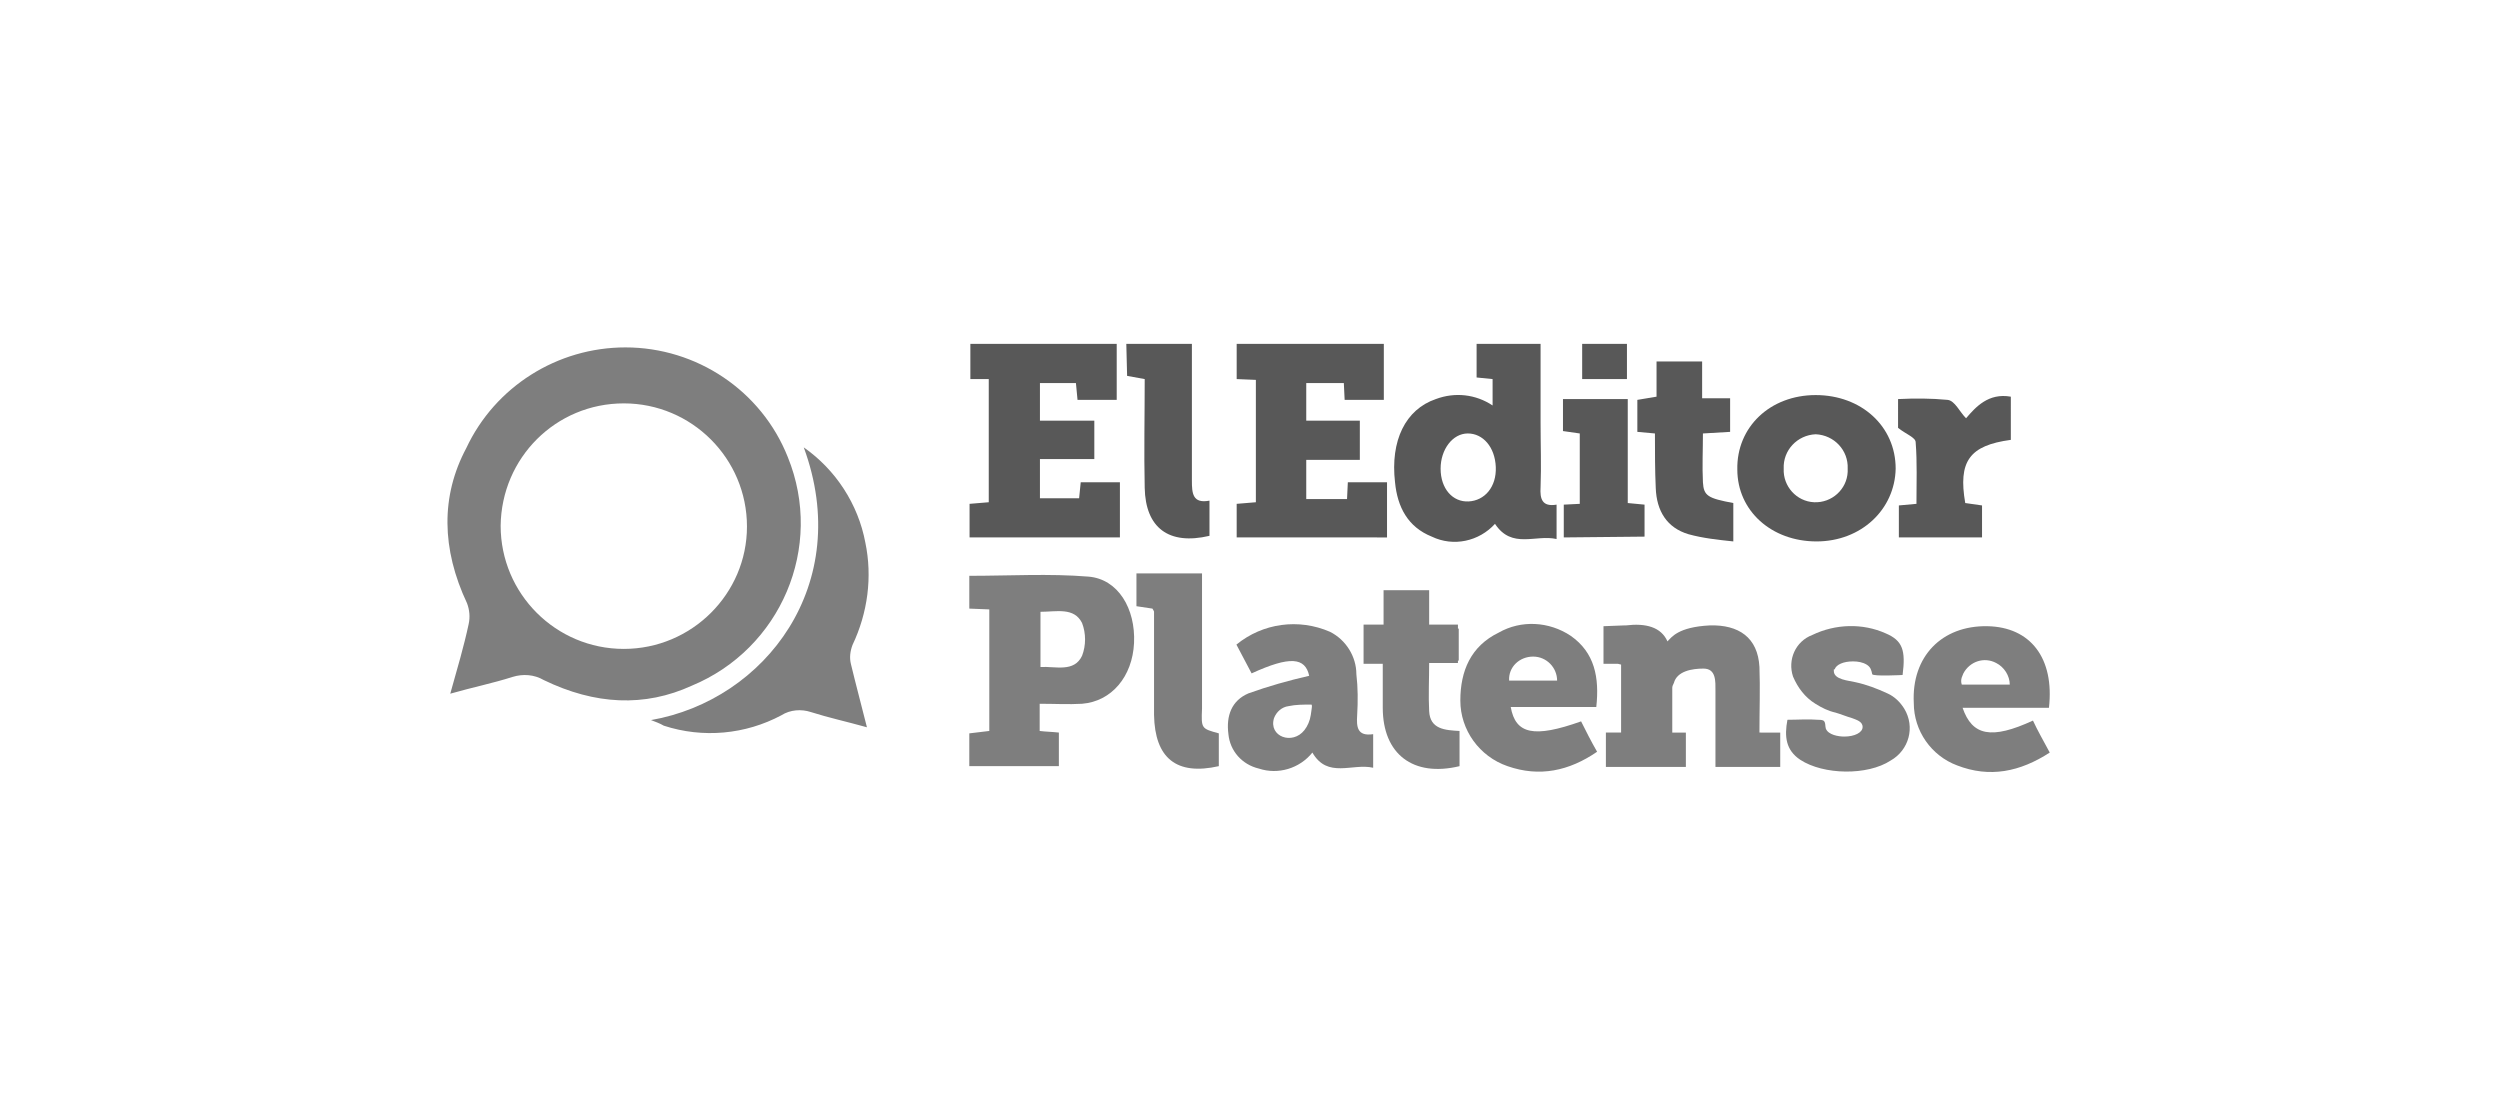 <?xml version="1.0" encoding="utf-8"?>
<!-- Generator: Adobe Illustrator 25.4.1, SVG Export Plug-In . SVG Version: 6.00 Build 0)  -->
<svg version="1.1" id="Capa_1" xmlns="http://www.w3.org/2000/svg" xmlns:xlink="http://www.w3.org/1999/xlink" x="0px" y="0px"
	 viewBox="0 0 312.6 138.9" style="enable-background:new 0 0 312.6 138.9;" xml:space="preserve">
<style type="text/css">
	.st0{fill:#585858;}
	.st1{fill:#7E7E7E;}
</style>
<g id="Grupo_24" transform="translate(-0.104 -0.043)">
	<g id="Grupo_377" transform="translate(56.105 43.043)">
		<g id="Grupo_374" transform="translate(65.233)">
			<path id="Trazado_557" class="st0" d="M35.8,4.5l-2.4-0.1V0h18.4v7h-4.9l-0.1-2.1h-4.7v4.7h6.7v4.9h-6.7v4.9h5.1l0.1-2.1h4.9v6.9
				H33.4V20l2.4-0.2L35.8,4.5z"/>
			<path id="Trazado_558" class="st0" d="M2.4,4.4H0.1V0h18.3v7h-4.9l-0.2-2.1H8.8v4.7h6.8v4.8H8.8v4.9h4.9l0.2-2h4.9v6.9H0V20
				l2.4-0.2V4.4z"/>
			<path id="Trazado_559" class="st0" d="M65.4,7.7V4.4l-2-0.2V0h8v9.9c0,2.7,0.1,5.3,0,8c-0.1,1.5,0.2,2.5,2,2.2v4.3
				c-2.6-0.6-5.6,1.3-7.7-1.9c-2,2.2-5.2,2.9-7.9,1.6c-3-1.2-4.3-3.7-4.6-6.8c-0.6-5.2,1.3-9.1,5.1-10.4C60.7,6,63.3,6.3,65.4,7.7z
				 M58.9,15.6c0,2.5,1.5,4.2,3.5,4.1s3.5-1.8,3.4-4.3s-1.6-4.2-3.5-4.2S58.9,13.2,58.9,15.6z"/>
			<path id="Trazado_560" class="st0" d="M105.9,24.7c-5.6,0-9.9-3.8-9.9-9c-0.1-5.3,4.1-9.3,9.8-9.3c5.7,0,10,3.9,10,9.2
				C115.7,20.7,111.5,24.7,105.9,24.7z M105.8,11.3c-2.3,0.1-4.1,2-4,4.3l0,0c-0.1,2.2,1.6,4.1,3.8,4.2c2.2,0.1,4.1-1.6,4.2-3.8
				c0-0.1,0-0.3,0-0.4C109.9,13.3,108.1,11.4,105.8,11.3L105.8,11.3L105.8,11.3z"/>
			<path id="Trazado_561" class="st0" d="M124.5,19.9l2.1,0.3v4h-10.4v-4l2.2-0.2c0-2.6,0.1-5.2-0.1-7.7c0-0.6-1.2-1-2.2-1.8V6.9
				c2.1-0.1,4.1-0.1,6.2,0.1c0.9,0.1,1.5,1.5,2.3,2.3c1.2-1.4,2.8-3.2,5.6-2.7V12C125,12.7,123.6,14.7,124.5,19.9z"/>
			<path id="Trazado_562" class="st0" d="M85.7,11.2L83.5,11V7l2.4-0.4V2.2h5.7v4.6h3.5V11l-3.4,0.2c0,2.1-0.1,4.1,0,6.1
				c0.1,1.7,0.6,2,3.8,2.6v4.8c-1.9-0.2-3.8-0.4-5.6-0.9c-2.7-0.8-4-2.9-4.1-5.8C85.7,15.8,85.7,13.5,85.7,11.2z"/>
			<path id="Trazado_563" class="st0" d="M19.6,0h8.2v3c0,4.7,0,9.4,0,14.1c0,1.6,0.1,2.9,2.2,2.5V24c-5.1,1.2-8-1-8.1-6
				c-0.1-4.5,0-9,0-13.6L19.7,4L19.6,0z"/>
			<path id="Trazado_564" class="st0" d="M74.3,24.2v-4.1l2-0.1v-8.8l-2.1-0.3v-4h8.1v13l2.1,0.2v4L74.3,24.2z"/>
			<path id="Trazado_565" class="st0" d="M82.2,0v4.4h-5.6V0H82.2z"/>
		</g>
		<path id="Trazado_566" class="st1" d="M96.4,48.7v4.1c-5.3,1.2-8-1-8.1-6.4c0-4.3,0-8.6,0-12.9c0-0.1-0.1-0.2-0.2-0.4l-2-0.3v-4.1
			h8.2v13.5c0,1.1,0,2.3,0,3.4C94.2,48.1,94.2,48.1,96.4,48.7z"/>
		<path id="Trazado_567" class="st1" d="M122.7,45.9c-0.1-1.9,0-3.9,0-6h3.6v-0.3h0.1v-4h-0.1v-0.5h-3.6v-4.3H117v4.3h-2.5V40h2.2
			h0.2c0,1.9,0,3.7,0,5.5c0,5.8,3.8,8.7,9.6,7.3v-4.4C124.7,48.3,122.8,48.2,122.7,45.9z"/>
		<path id="Trazado_568" class="st1" d="M164,48.6c0-2.9,0.1-5.5,0-8.2c-0.2-3.7-2.6-5.3-6.2-5.2c-4,0.2-4.8,1.5-5.3,2
			c-0.8-1.8-2.7-2.3-5.2-2h-0.2l-2.6,0.1V40h1.8l0.4,0.1v8.5h-1.9v4.3l0,0l0,0h10v-4.1l0,0v-0.2h-1.7V43c0-0.2,0.1-0.4,0.2-0.6
			c0.4-1.5,2.3-1.8,3.7-1.8c1.6,0,1.5,1.6,1.5,2.8c0,3.1,0,6.3,0,9.5h8.1v-4.3L164,48.6z"/>
		<path id="Trazado_569" class="st1" d="M180,43.7c-1.3-0.6-2.6-1.1-4-1.4c-0.8-0.2-2.7-0.3-2.7-1.4c0-0.1,0-0.1,0-0.2l0,0h0.1
			c0.2-0.6,1.1-1,2.3-1c0.6,0,1.2,0.1,1.7,0.4c0.5,0.3,0.6,0.7,0.7,1.2c0.1,0.3,3.8,0.1,3.8,0.1c0.4-3.1,0-4.3-2.1-5.2
			c-2.9-1.3-6.3-1.2-9.2,0.2c-2.1,0.8-3.1,3.1-2.4,5.2c0.6,1.4,1.5,2.6,2.8,3.4c0.8,0.5,1.6,0.9,2.5,1.1c0.7,0.2,1.4,0.5,2.1,0.7
			c0.5,0.2,1.3,0.4,1.3,1.1s-1,1.2-2.3,1.2c-0.7,0-2-0.2-2.3-1c-0.1-0.3,0-0.8-0.3-1c-0.2-0.1-0.5-0.1-0.7-0.1c-1.2-0.1-2.5,0-3.8,0
			c-0.4,2.1-0.2,3.8,1.6,5c2.9,1.9,8.4,2,11.3,0.1c2.3-1.3,3.1-4.2,1.7-6.5C181.6,44.8,180.9,44.1,180,43.7z"/>
		<g id="Grupo_376" transform="translate(0 0.439)">
			<g id="Grupo_375">
				<path id="Trazado_570" class="st1" d="M25.4,46.6c14.3-2.5,25.4-17,19.1-34.1c4,2.8,6.8,7.1,7.7,11.9c0.9,4.3,0.3,8.8-1.6,12.8
					c-0.3,0.8-0.4,1.6-0.2,2.4c0.6,2.5,1.3,5.1,2,7.9c-2.5-0.7-4.8-1.2-7-1.9c-1.2-0.4-2.6-0.3-3.7,0.4c-4.5,2.4-9.8,2.9-14.7,1.3
					C26.5,47,25.9,46.8,25.4,46.6z"/>
				<path id="Trazado_571" class="st1" d="M22.2,0C13.7,0,5.9,4.9,2.3,12.6c-3.2,6-3.1,12.6,0.1,19.4c0.3,0.8,0.4,1.7,0.2,2.6
					c-0.6,2.8-1.4,5.5-2.3,8.7c2.8-0.8,5.3-1.3,7.8-2.1c1.3-0.4,2.7-0.3,3.9,0.4c6.4,3.1,12.6,3.4,18.5,0.7
					c11.1-4.6,16.6-17.3,12-28.6C39.2,5.4,31.1,0,22.2,0L22.2,0z M22,37.7c-8.5,0-15.4-6.9-15.4-15.4C6.7,13.8,13.5,7,22,7
					s15.4,6.9,15.4,15.4l0,0C37.4,30.8,30.5,37.7,22,37.7L22,37.7L22,37.7z"/>
			</g>
		</g>
		<path id="Trazado_572" class="st1" d="M80.1,29.1c-4.9-0.4-9.9-0.1-14.9-0.1v4.1l2.5,0.1v15.2l-2.5,0.3v4.1h11.2v-4.2
			c-0.9-0.1-1.6-0.1-2.4-0.2V45c1.9,0,3.6,0.1,5.3,0c3.7-0.3,6.3-3.4,6.5-7.6C86,33.1,83.8,29.4,80.1,29.1z M79.3,39
			c-1,2.1-3.3,1.3-5.2,1.4v-6.9c2,0,4.2-0.6,5.2,1.4C79.8,36.2,79.8,37.7,79.3,39L79.3,39z"/>
		<path id="Trazado_573" class="st1" d="M132.9,45.4h10.7c0.4-3.7-0.2-6.8-3.2-8.9c-2.7-1.8-6.2-2-9-0.4c-3.5,1.7-4.8,4.8-4.8,8.5
			s2.4,7,5.9,8.2c4,1.4,7.7,0.6,11.2-1.8c-0.8-1.4-1.4-2.6-2-3.8C135.8,49.3,133.5,48.8,132.9,45.4z M135.7,39.1c1.7,0,3,1.4,3,3h-6
			C132.6,40.4,134,39.1,135.7,39.1L135.7,39.1L135.7,39.1z"/>
		<path id="Trazado_574" class="st1" d="M198.2,47.1c-5.2,2.4-7.6,1.9-8.8-1.6h10.8c0.7-6.2-2.3-10.1-7.7-10.2
			c-5.7-0.1-9.5,3.8-9.2,9.6c0,3.5,2.2,6.6,5.4,7.8c4.1,1.6,7.9,0.8,11.6-1.6C199.5,49.6,198.8,48.4,198.2,47.1z M189.3,41.7
			l0.2-0.5c0.8-1.5,2.6-2.1,4.1-1.3c1,0.5,1.7,1.6,1.7,2.7h-6C189.2,42.3,189.2,42,189.3,41.7z"/>
		<path id="Trazado_575" class="st1" d="M113.7,46.4c0.1-1.7,0.1-3.4-0.1-5.1c0-2.2-1.3-4.3-3.3-5.3c-3.9-1.7-8.4-1.1-11.7,1.6
			l1.9,3.6c4.8-2.2,6.7-2,7.2,0.3c-2.6,0.6-5.1,1.3-7.6,2.2c-2.1,0.9-2.8,2.8-2.5,5.1c0.2,2.1,1.7,3.8,3.8,4.3c2.4,0.8,5.1,0,6.7-2
			c1.9,3.3,5,1.3,7.6,1.9v-4.2C113.7,49.1,113.6,47.9,113.7,46.4z M108,45.7l-0.1,0.7c-0.1,0.7-0.4,1.4-0.8,1.9
			c-1.5,1.9-4.5,0.8-3.8-1.5c0.3-0.8,1-1.4,1.8-1.5c0.9-0.2,1.9-0.2,2.9-0.2C108.1,45.3,108,45.5,108,45.7L108,45.7z"/>
	</g>
</g>
</svg>
